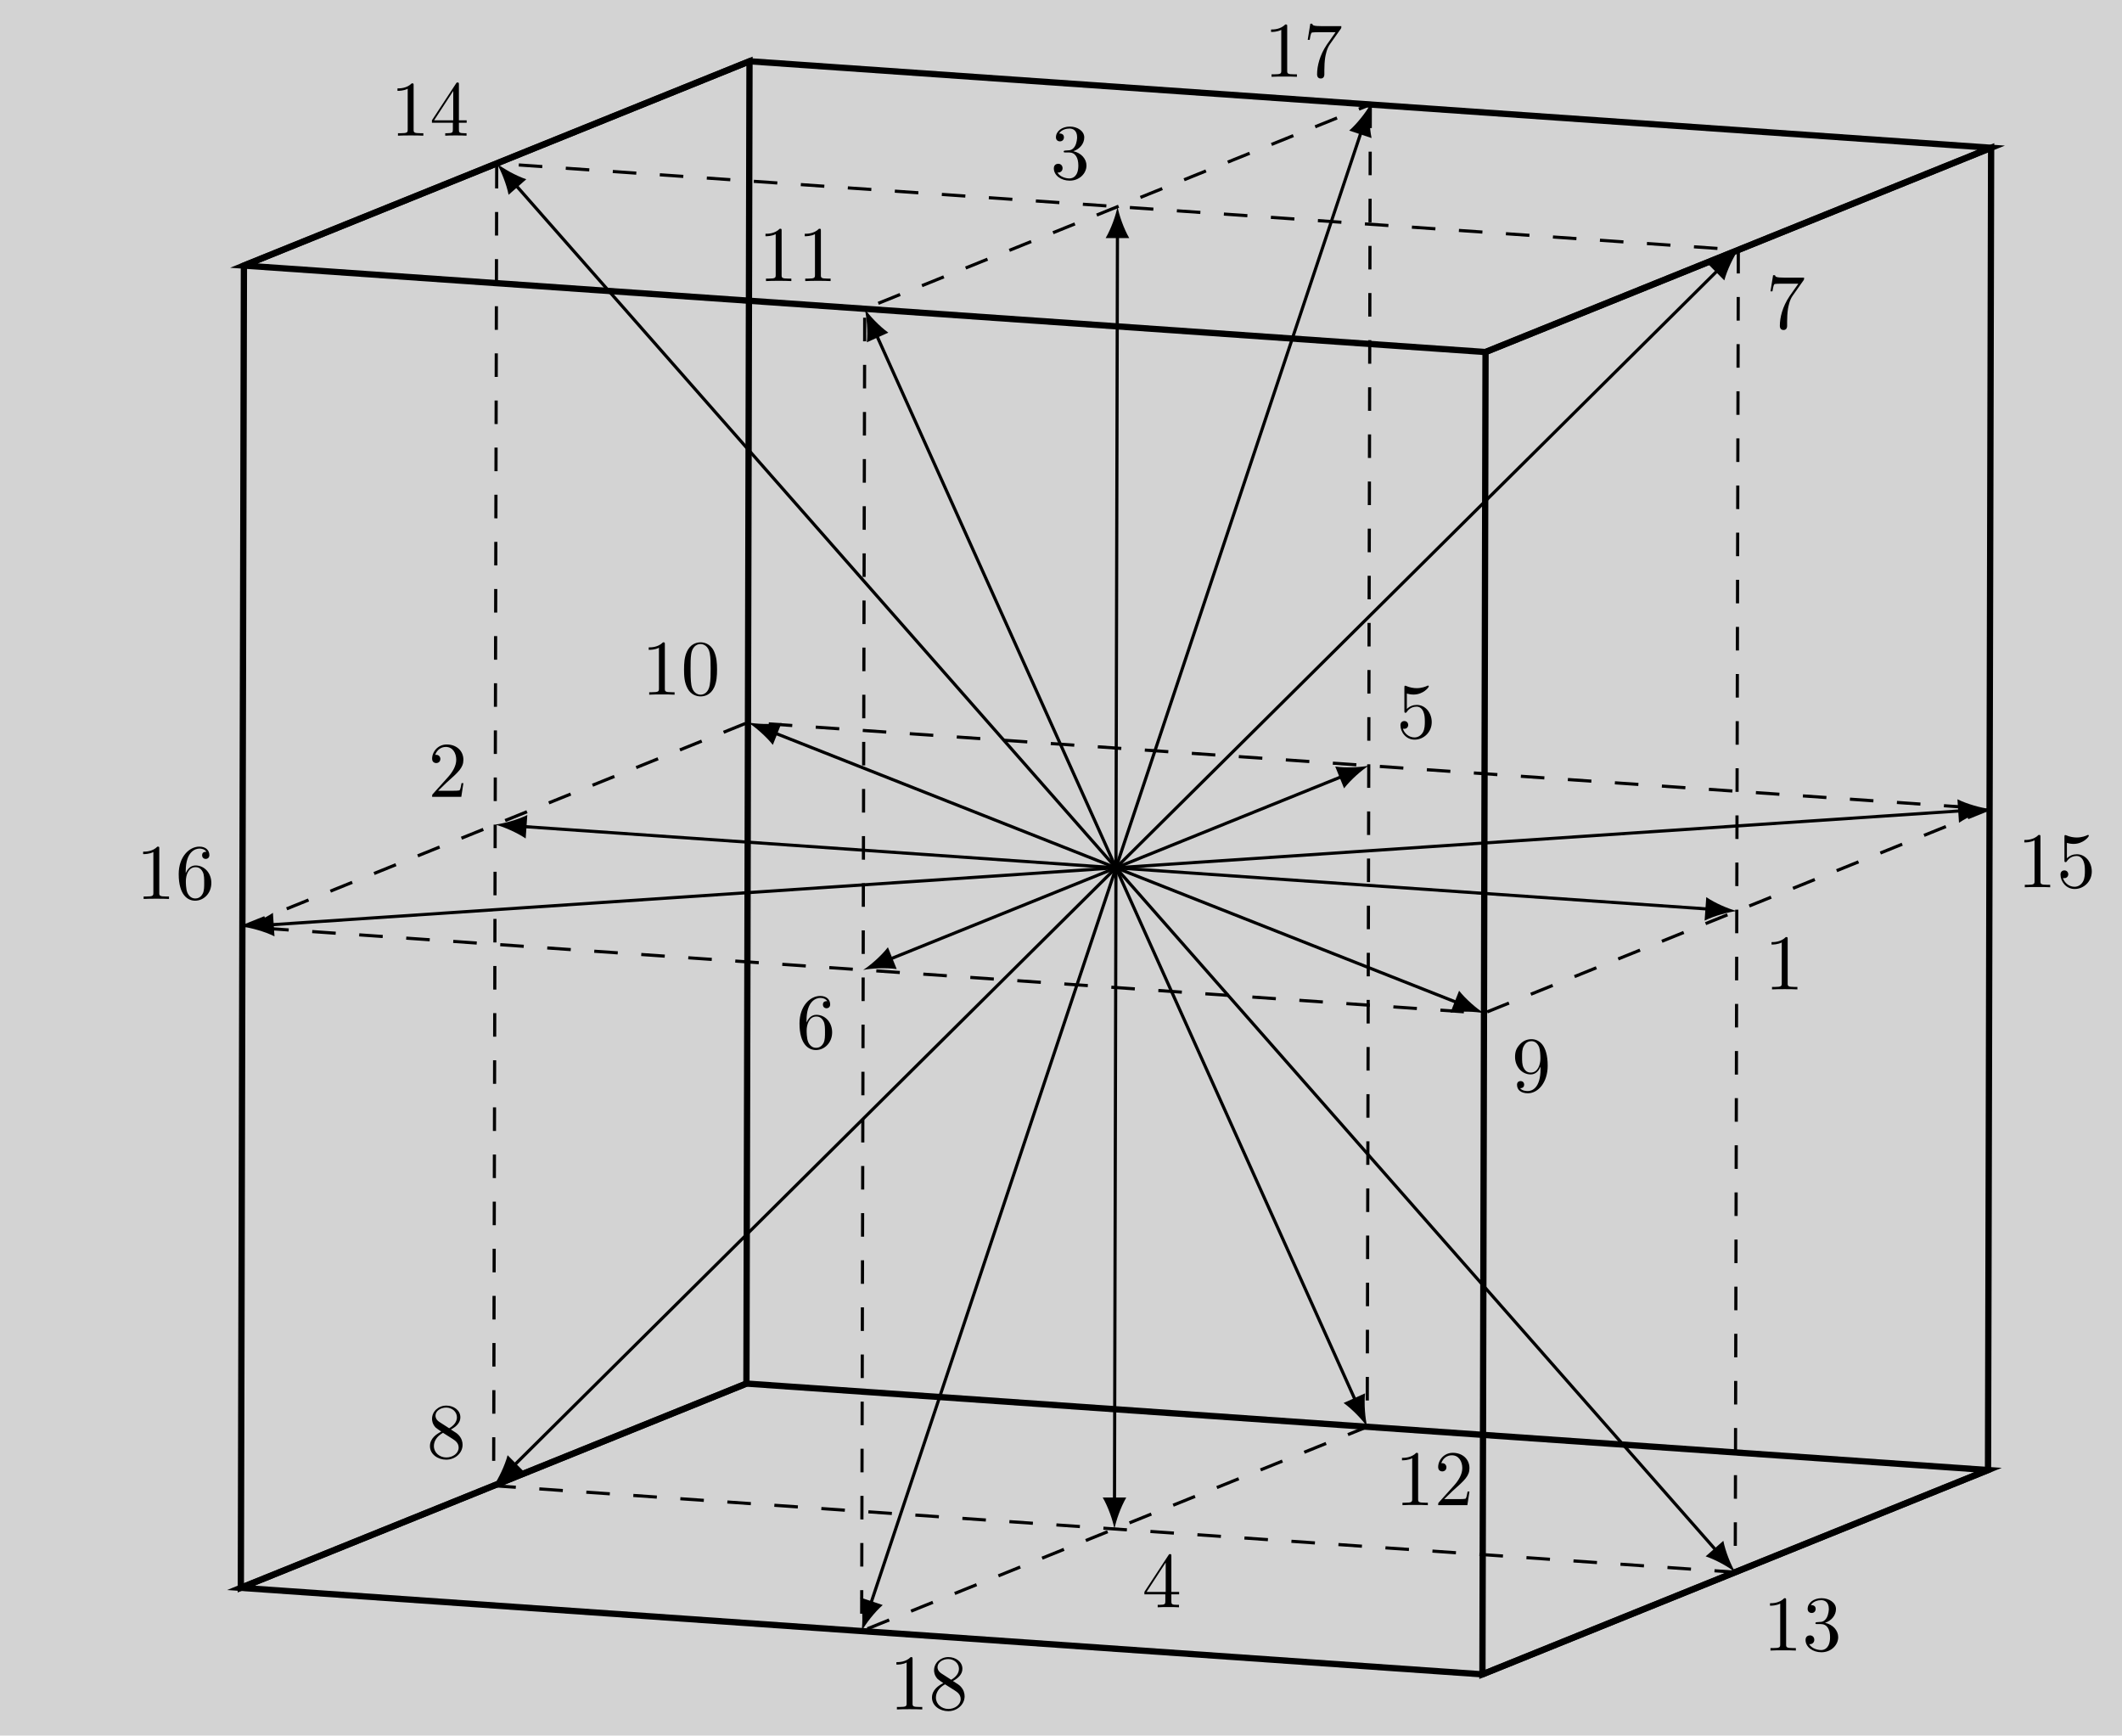<?xml version="1.0" encoding="UTF-8"?>
<svg xmlns="http://www.w3.org/2000/svg" xmlns:xlink="http://www.w3.org/1999/xlink" width="269.209" height="220.164" viewBox="0 0 269.209 220.164">
<rect width="100%" height="100%" fill="lightgray"/><defs>
<g>
<g id="glyph-0-0">
<path d="M 2.938 -6.375 C 2.938 -6.625 2.938 -6.641 2.703 -6.641 C 2.078 -6 1.203 -6 0.891 -6 L 0.891 -5.688 C 1.094 -5.688 1.672 -5.688 2.188 -5.953 L 2.188 -0.781 C 2.188 -0.422 2.156 -0.312 1.266 -0.312 L 0.953 -0.312 L 0.953 0 C 1.297 -0.031 2.156 -0.031 2.562 -0.031 C 2.953 -0.031 3.828 -0.031 4.172 0 L 4.172 -0.312 L 3.859 -0.312 C 2.953 -0.312 2.938 -0.422 2.938 -0.781 Z M 2.938 -6.375 "/>
</g>
<g id="glyph-0-1">
<path d="M 1.266 -0.766 L 2.328 -1.797 C 3.875 -3.172 4.469 -3.703 4.469 -4.703 C 4.469 -5.844 3.578 -6.641 2.359 -6.641 C 1.234 -6.641 0.5 -5.719 0.5 -4.828 C 0.5 -4.281 1 -4.281 1.031 -4.281 C 1.203 -4.281 1.547 -4.391 1.547 -4.812 C 1.547 -5.062 1.359 -5.328 1.016 -5.328 C 0.938 -5.328 0.922 -5.328 0.891 -5.312 C 1.109 -5.969 1.656 -6.328 2.234 -6.328 C 3.141 -6.328 3.562 -5.516 3.562 -4.703 C 3.562 -3.906 3.078 -3.125 2.516 -2.5 L 0.609 -0.375 C 0.5 -0.266 0.5 -0.234 0.5 0 L 4.203 0 L 4.469 -1.734 L 4.234 -1.734 C 4.172 -1.438 4.109 -1 4 -0.844 C 3.938 -0.766 3.281 -0.766 3.062 -0.766 Z M 1.266 -0.766 "/>
</g>
<g id="glyph-0-2">
<path d="M 2.891 -3.516 C 3.703 -3.781 4.281 -4.469 4.281 -5.266 C 4.281 -6.078 3.406 -6.641 2.453 -6.641 C 1.453 -6.641 0.688 -6.047 0.688 -5.281 C 0.688 -4.953 0.906 -4.766 1.203 -4.766 C 1.5 -4.766 1.703 -4.984 1.703 -5.281 C 1.703 -5.766 1.234 -5.766 1.094 -5.766 C 1.391 -6.266 2.047 -6.391 2.406 -6.391 C 2.828 -6.391 3.375 -6.172 3.375 -5.281 C 3.375 -5.156 3.344 -4.578 3.094 -4.141 C 2.797 -3.656 2.453 -3.625 2.203 -3.625 C 2.125 -3.609 1.891 -3.594 1.812 -3.594 C 1.734 -3.578 1.672 -3.562 1.672 -3.469 C 1.672 -3.359 1.734 -3.359 1.906 -3.359 L 2.344 -3.359 C 3.156 -3.359 3.531 -2.688 3.531 -1.703 C 3.531 -0.344 2.844 -0.062 2.406 -0.062 C 1.969 -0.062 1.219 -0.234 0.875 -0.812 C 1.219 -0.766 1.531 -0.984 1.531 -1.359 C 1.531 -1.719 1.266 -1.922 0.984 -1.922 C 0.734 -1.922 0.422 -1.781 0.422 -1.344 C 0.422 -0.438 1.344 0.219 2.438 0.219 C 3.656 0.219 4.562 -0.688 4.562 -1.703 C 4.562 -2.516 3.922 -3.297 2.891 -3.516 Z M 2.891 -3.516 "/>
</g>
<g id="glyph-0-3">
<path d="M 2.938 -1.641 L 2.938 -0.781 C 2.938 -0.422 2.906 -0.312 2.172 -0.312 L 1.969 -0.312 L 1.969 0 C 2.375 -0.031 2.891 -0.031 3.312 -0.031 C 3.734 -0.031 4.25 -0.031 4.672 0 L 4.672 -0.312 L 4.453 -0.312 C 3.719 -0.312 3.703 -0.422 3.703 -0.781 L 3.703 -1.641 L 4.688 -1.641 L 4.688 -1.953 L 3.703 -1.953 L 3.703 -6.484 C 3.703 -6.688 3.703 -6.75 3.531 -6.75 C 3.453 -6.75 3.422 -6.75 3.344 -6.625 L 0.281 -1.953 L 0.281 -1.641 Z M 2.984 -1.953 L 0.562 -1.953 L 2.984 -5.672 Z M 2.984 -1.953 "/>
</g>
<g id="glyph-0-4">
<path d="M 4.469 -2 C 4.469 -3.188 3.656 -4.188 2.578 -4.188 C 2.109 -4.188 1.672 -4.031 1.312 -3.672 L 1.312 -5.625 C 1.516 -5.562 1.844 -5.5 2.156 -5.5 C 3.391 -5.5 4.094 -6.406 4.094 -6.531 C 4.094 -6.594 4.062 -6.641 3.984 -6.641 C 3.984 -6.641 3.953 -6.641 3.906 -6.609 C 3.703 -6.516 3.219 -6.312 2.547 -6.312 C 2.156 -6.312 1.688 -6.391 1.219 -6.594 C 1.141 -6.625 1.125 -6.625 1.109 -6.625 C 1 -6.625 1 -6.547 1 -6.391 L 1 -3.438 C 1 -3.266 1 -3.188 1.141 -3.188 C 1.219 -3.188 1.234 -3.203 1.281 -3.266 C 1.391 -3.422 1.75 -3.969 2.562 -3.969 C 3.078 -3.969 3.328 -3.516 3.406 -3.328 C 3.562 -2.953 3.594 -2.578 3.594 -2.078 C 3.594 -1.719 3.594 -1.125 3.344 -0.703 C 3.109 -0.312 2.734 -0.062 2.281 -0.062 C 1.562 -0.062 0.984 -0.594 0.812 -1.172 C 0.844 -1.172 0.875 -1.156 0.984 -1.156 C 1.312 -1.156 1.484 -1.406 1.484 -1.641 C 1.484 -1.891 1.312 -2.141 0.984 -2.141 C 0.844 -2.141 0.5 -2.062 0.5 -1.609 C 0.5 -0.75 1.188 0.219 2.297 0.219 C 3.453 0.219 4.469 -0.734 4.469 -2 Z M 4.469 -2 "/>
</g>
<g id="glyph-0-5">
<path d="M 1.312 -3.266 L 1.312 -3.516 C 1.312 -6.031 2.547 -6.391 3.062 -6.391 C 3.297 -6.391 3.719 -6.328 3.938 -5.984 C 3.781 -5.984 3.391 -5.984 3.391 -5.547 C 3.391 -5.234 3.625 -5.078 3.844 -5.078 C 4 -5.078 4.312 -5.172 4.312 -5.562 C 4.312 -6.156 3.875 -6.641 3.047 -6.641 C 1.766 -6.641 0.422 -5.359 0.422 -3.156 C 0.422 -0.484 1.578 0.219 2.5 0.219 C 3.609 0.219 4.562 -0.719 4.562 -2.031 C 4.562 -3.297 3.672 -4.25 2.562 -4.25 C 1.891 -4.25 1.516 -3.75 1.312 -3.266 Z M 2.5 -0.062 C 1.875 -0.062 1.578 -0.656 1.516 -0.812 C 1.328 -1.281 1.328 -2.078 1.328 -2.25 C 1.328 -3.031 1.656 -4.031 2.547 -4.031 C 2.719 -4.031 3.172 -4.031 3.484 -3.406 C 3.656 -3.047 3.656 -2.531 3.656 -2.047 C 3.656 -1.562 3.656 -1.062 3.484 -0.703 C 3.188 -0.109 2.734 -0.062 2.5 -0.062 Z M 2.5 -0.062 "/>
</g>
<g id="glyph-0-6">
<path d="M 3.656 -3.172 L 3.656 -2.844 C 3.656 -0.516 2.625 -0.062 2.047 -0.062 C 1.875 -0.062 1.328 -0.078 1.062 -0.422 C 1.5 -0.422 1.578 -0.703 1.578 -0.875 C 1.578 -1.188 1.344 -1.328 1.125 -1.328 C 0.969 -1.328 0.672 -1.25 0.672 -0.859 C 0.672 -0.188 1.203 0.219 2.047 0.219 C 3.344 0.219 4.562 -1.141 4.562 -3.281 C 4.562 -5.969 3.406 -6.641 2.516 -6.641 C 1.969 -6.641 1.484 -6.453 1.062 -6.016 C 0.641 -5.562 0.422 -5.141 0.422 -4.391 C 0.422 -3.156 1.297 -2.172 2.406 -2.172 C 3.016 -2.172 3.422 -2.594 3.656 -3.172 Z M 2.422 -2.406 C 2.266 -2.406 1.797 -2.406 1.5 -3.031 C 1.312 -3.406 1.312 -3.891 1.312 -4.391 C 1.312 -4.922 1.312 -5.391 1.531 -5.766 C 1.797 -6.266 2.172 -6.391 2.516 -6.391 C 2.984 -6.391 3.312 -6.047 3.484 -5.609 C 3.594 -5.281 3.641 -4.656 3.641 -4.203 C 3.641 -3.375 3.297 -2.406 2.422 -2.406 Z M 2.422 -2.406 "/>
</g>
<g id="glyph-0-7">
<path d="M 4.578 -3.188 C 4.578 -3.984 4.531 -4.781 4.188 -5.516 C 3.734 -6.484 2.906 -6.641 2.5 -6.641 C 1.891 -6.641 1.172 -6.375 0.75 -5.453 C 0.438 -4.766 0.391 -3.984 0.391 -3.188 C 0.391 -2.438 0.422 -1.547 0.844 -0.781 C 1.266 0.016 2 0.219 2.484 0.219 C 3.016 0.219 3.781 0.016 4.219 -0.938 C 4.531 -1.625 4.578 -2.406 4.578 -3.188 Z M 2.484 0 C 2.094 0 1.5 -0.25 1.328 -1.203 C 1.219 -1.797 1.219 -2.719 1.219 -3.312 C 1.219 -3.953 1.219 -4.609 1.297 -5.141 C 1.484 -6.328 2.234 -6.422 2.484 -6.422 C 2.812 -6.422 3.469 -6.234 3.656 -5.25 C 3.766 -4.688 3.766 -3.938 3.766 -3.312 C 3.766 -2.562 3.766 -1.891 3.656 -1.25 C 3.5 -0.297 2.938 0 2.484 0 Z M 2.484 0 "/>
</g>
<g id="glyph-0-8">
<path d="M 4.75 -6.078 C 4.828 -6.188 4.828 -6.203 4.828 -6.422 L 2.406 -6.422 C 1.203 -6.422 1.172 -6.547 1.141 -6.734 L 0.891 -6.734 L 0.562 -4.688 L 0.812 -4.688 C 0.844 -4.844 0.922 -5.469 1.062 -5.594 C 1.125 -5.656 1.906 -5.656 2.031 -5.656 L 4.094 -5.656 C 3.984 -5.5 3.203 -4.406 2.984 -4.078 C 2.078 -2.734 1.75 -1.344 1.75 -0.328 C 1.75 -0.234 1.75 0.219 2.219 0.219 C 2.672 0.219 2.672 -0.234 2.672 -0.328 L 2.672 -0.844 C 2.672 -1.391 2.703 -1.938 2.781 -2.469 C 2.828 -2.703 2.953 -3.562 3.406 -4.172 Z M 4.75 -6.078 "/>
</g>
<g id="glyph-0-9">
<path d="M 1.625 -4.562 C 1.172 -4.859 1.125 -5.188 1.125 -5.359 C 1.125 -5.969 1.781 -6.391 2.484 -6.391 C 3.203 -6.391 3.844 -5.875 3.844 -5.156 C 3.844 -4.578 3.453 -4.109 2.859 -3.766 Z M 3.078 -3.609 C 3.797 -3.984 4.281 -4.5 4.281 -5.156 C 4.281 -6.078 3.406 -6.641 2.5 -6.641 C 1.5 -6.641 0.688 -5.906 0.688 -4.969 C 0.688 -4.797 0.703 -4.344 1.125 -3.875 C 1.234 -3.766 1.609 -3.516 1.859 -3.344 C 1.281 -3.047 0.422 -2.5 0.422 -1.5 C 0.422 -0.453 1.438 0.219 2.484 0.219 C 3.609 0.219 4.562 -0.609 4.562 -1.672 C 4.562 -2.031 4.453 -2.484 4.062 -2.906 C 3.875 -3.109 3.719 -3.203 3.078 -3.609 Z M 2.078 -3.188 L 3.312 -2.406 C 3.594 -2.219 4.062 -1.922 4.062 -1.312 C 4.062 -0.578 3.312 -0.062 2.5 -0.062 C 1.641 -0.062 0.922 -0.672 0.922 -1.5 C 0.922 -2.078 1.234 -2.719 2.078 -3.188 Z M 2.078 -3.188 "/>
</g>
</g>
<clipPath id="clip-0">
<path clip-rule="nonzero" d="M 176 7 L 264 7 L 264 220.164 L 176 220.164 Z M 176 7 "/>
</clipPath>
<clipPath id="clip-1">
<path clip-rule="nonzero" d="M 19 164 L 264 164 L 264 220.164 L 19 220.164 Z M 19 164 "/>
</clipPath>
</defs>
<path fill="none" stroke-width="0.399" stroke-linecap="butt" stroke-linejoin="miter" stroke="rgb(0%, 0%, 0%)" stroke-opacity="1" stroke-miterlimit="10" d="M -0.001 -0 L 75.183 -5.234 " transform="matrix(1, 0, 0, -1, 141.579, 110.082)"/>
<path fill-rule="nonzero" fill="rgb(0%, 0%, 0%)" fill-opacity="1" d="M 220.336 115.566 C 219.293 115.293 217.609 114.578 216.465 113.801 L 216.258 116.781 C 217.5 116.168 219.266 115.691 220.336 115.566 "/>
<g fill="rgb(0%, 0%, 0%)" fill-opacity="1">
<use xlink:href="#glyph-0-0" x="223.856" y="125.507"/>
</g>
<path fill="none" stroke-width="0.399" stroke-linecap="butt" stroke-linejoin="miter" stroke="rgb(0%, 0%, 0%)" stroke-opacity="1" stroke-miterlimit="10" d="M -0.001 -0 L -75.181 5.234 " transform="matrix(1, 0, 0, -1, 141.579, 110.082)"/>
<path fill-rule="nonzero" fill="rgb(0%, 0%, 0%)" fill-opacity="1" d="M 62.82 104.598 C 63.867 104.871 65.547 105.586 66.691 106.363 L 66.898 103.383 C 65.66 103.996 63.895 104.473 62.82 104.598 "/>
<g fill="rgb(0%, 0%, 0%)" fill-opacity="1">
<use xlink:href="#glyph-0-1" x="54.32" y="101.077"/>
</g>
<path fill="none" stroke-width="0.399" stroke-linecap="butt" stroke-linejoin="miter" stroke="rgb(0%, 0%, 0%)" stroke-opacity="1" stroke-miterlimit="10" d="M -0.001 -0 L 0.187 80.281 " transform="matrix(1, 0, 0, -1, 141.579, 110.082)"/>
<path fill-rule="nonzero" fill="rgb(0%, 0%, 0%)" fill-opacity="1" d="M 141.773 26.215 C 141.574 27.277 140.973 29.004 140.27 30.199 L 143.262 30.203 C 142.566 29.008 141.973 27.277 141.773 26.215 "/>
<g fill="rgb(0%, 0%, 0%)" fill-opacity="1">
<use xlink:href="#glyph-0-2" x="133.274" y="22.697"/>
</g>
<path fill="none" stroke-width="0.399" stroke-linecap="butt" stroke-linejoin="miter" stroke="rgb(0%, 0%, 0%)" stroke-opacity="1" stroke-miterlimit="10" d="M -0.001 -0 L -0.188 -80.281 " transform="matrix(1, 0, 0, -1, 141.579, 110.082)"/>
<path fill-rule="nonzero" fill="rgb(0%, 0%, 0%)" fill-opacity="1" d="M 141.383 193.949 C 141.586 192.887 142.188 191.16 142.887 189.965 L 139.898 189.961 C 140.594 191.156 141.188 192.887 141.383 193.949 "/>
<g fill="rgb(0%, 0%, 0%)" fill-opacity="1">
<use xlink:href="#glyph-0-3" x="144.903" y="203.887"/>
</g>
<path fill="none" stroke-width="0.399" stroke-linecap="butt" stroke-linejoin="miter" stroke="rgb(0%, 0%, 0%)" stroke-opacity="1" stroke-miterlimit="10" d="M -0.001 -0 L 28.745 11.613 " transform="matrix(1, 0, 0, -1, 141.579, 110.082)"/>
<path fill-rule="nonzero" fill="rgb(0%, 0%, 0%)" fill-opacity="1" d="M 173.648 97.125 C 172.59 97.34 170.766 97.43 169.395 97.234 L 170.516 100.004 C 171.363 98.91 172.738 97.707 173.648 97.125 "/>
<g fill="rgb(0%, 0%, 0%)" fill-opacity="1">
<use xlink:href="#glyph-0-4" x="177.169" y="93.606"/>
</g>
<path fill="none" stroke-width="0.399" stroke-linecap="butt" stroke-linejoin="miter" stroke="rgb(0%, 0%, 0%)" stroke-opacity="1" stroke-miterlimit="10" d="M -0.001 -0 L -28.747 -11.613 " transform="matrix(1, 0, 0, -1, 141.579, 110.082)"/>
<path fill-rule="nonzero" fill="rgb(0%, 0%, 0%)" fill-opacity="1" d="M 109.508 123.039 C 110.57 122.824 112.395 122.734 113.762 122.93 L 112.645 120.16 C 111.797 121.254 110.418 122.457 109.508 123.039 "/>
<g fill="rgb(0%, 0%, 0%)" fill-opacity="1">
<use xlink:href="#glyph-0-5" x="101.008" y="132.978"/>
</g>
<path fill="none" stroke-width="0.399" stroke-linecap="butt" stroke-linejoin="miter" stroke="rgb(0%, 0%, 0%)" stroke-opacity="1" stroke-miterlimit="10" d="M -0.001 -0 L 107.249 7.23 " transform="matrix(1, 0, 0, -1, 141.579, 110.082)"/>
<path fill-rule="nonzero" fill="rgb(0%, 0%, 0%)" fill-opacity="1" d="M 252.406 102.609 C 251.336 102.484 249.57 102.004 248.332 101.387 L 248.531 104.371 C 249.68 103.594 251.363 102.879 252.406 102.609 "/>
<g fill="rgb(0%, 0%, 0%)" fill-opacity="1">
<use xlink:href="#glyph-0-0" x="255.926" y="112.55"/>
<use xlink:href="#glyph-0-4" x="260.907" y="112.55"/>
</g>
<path fill="none" stroke-width="0.399" stroke-linecap="butt" stroke-linejoin="miter" stroke="rgb(0%, 0%, 0%)" stroke-opacity="1" stroke-miterlimit="10" d="M -0.001 -0 L 43.355 -17.125 " transform="matrix(1, 0, 0, -1, 141.579, 110.082)"/>
<path fill-rule="nonzero" fill="rgb(0%, 0%, 0%)" fill-opacity="1" d="M 188.266 128.523 C 187.352 127.949 185.965 126.758 185.109 125.672 L 184.012 128.449 C 185.379 128.238 187.207 128.32 188.266 128.523 "/>
<g fill="rgb(0%, 0%, 0%)" fill-opacity="1">
<use xlink:href="#glyph-0-6" x="191.786" y="138.463"/>
</g>
<path fill="none" stroke-width="0.399" stroke-linecap="butt" stroke-linejoin="miter" stroke="rgb(0%, 0%, 0%)" stroke-opacity="1" stroke-miterlimit="10" d="M -0.001 -0 L -43.352 17.125 " transform="matrix(1, 0, 0, -1, 141.579, 110.082)"/>
<path fill-rule="nonzero" fill="rgb(0%, 0%, 0%)" fill-opacity="1" d="M 94.891 91.641 C 95.805 92.215 97.191 93.406 98.047 94.492 L 99.145 91.715 C 97.777 91.926 95.953 91.844 94.891 91.641 "/>
<g fill="rgb(0%, 0%, 0%)" fill-opacity="1">
<use xlink:href="#glyph-0-0" x="81.409" y="88.121"/>
<use xlink:href="#glyph-0-7" x="86.39" y="88.121"/>
</g>
<path fill="none" stroke-width="0.399" stroke-linecap="butt" stroke-linejoin="miter" stroke="rgb(0%, 0%, 0%)" stroke-opacity="1" stroke-miterlimit="10" d="M -0.001 -0 L -107.251 -7.231 " transform="matrix(1, 0, 0, -1, 141.579, 110.082)"/>
<path fill-rule="nonzero" fill="rgb(0%, 0%, 0%)" fill-opacity="1" d="M 30.75 117.555 C 31.824 117.68 33.586 118.16 34.824 118.777 L 34.625 115.793 C 33.48 116.57 31.797 117.285 30.75 117.555 "/>
<g fill="rgb(0%, 0%, 0%)" fill-opacity="1">
<use xlink:href="#glyph-0-0" x="17.269" y="114.034"/>
<use xlink:href="#glyph-0-5" x="22.25" y="114.034"/>
</g>
<path fill="none" stroke-width="0.399" stroke-linecap="butt" stroke-linejoin="miter" stroke="rgb(0%, 0%, 0%)" stroke-opacity="1" stroke-miterlimit="10" d="M -0.001 -0 L 76.409 75.855 " transform="matrix(1, 0, 0, -1, 141.579, 110.082)"/>
<path fill-rule="nonzero" fill="rgb(0%, 0%, 0%)" fill-opacity="1" d="M 220.535 31.699 C 219.641 32.309 217.992 33.102 216.652 33.449 L 218.758 35.57 C 219.117 34.23 219.918 32.59 220.535 31.699 "/>
<g fill="rgb(0%, 0%, 0%)" fill-opacity="1">
<use xlink:href="#glyph-0-8" x="224.052" y="41.642"/>
</g>
<path fill="none" stroke-width="0.399" stroke-linecap="butt" stroke-linejoin="miter" stroke="rgb(0%, 0%, 0%)" stroke-opacity="1" stroke-miterlimit="10" d="M -0.001 -0 L -76.196 86.656 " transform="matrix(1, 0, 0, -1, 141.579, 110.082)"/>
<path fill-rule="nonzero" fill="rgb(0%, 0%, 0%)" fill-opacity="1" d="M 63.016 20.73 C 63.566 21.66 64.258 23.352 64.523 24.711 L 66.77 22.738 C 65.457 22.301 63.867 21.398 63.016 20.73 "/>
<g fill="rgb(0%, 0%, 0%)" fill-opacity="1">
<use xlink:href="#glyph-0-0" x="49.535" y="17.212"/>
<use xlink:href="#glyph-0-3" x="54.516" y="17.212"/>
</g>
<path fill="none" stroke-width="0.399" stroke-linecap="butt" stroke-linejoin="miter" stroke="rgb(0%, 0%, 0%)" stroke-opacity="1" stroke-miterlimit="10" d="M -0.001 -0 L 31.132 93.422 " transform="matrix(1, 0, 0, -1, 141.579, 110.082)"/>
<path fill-rule="nonzero" fill="rgb(0%, 0%, 0%)" fill-opacity="1" d="M 173.844 13.258 C 173.32 14.203 172.207 15.652 171.168 16.566 L 174.004 17.512 C 173.719 16.156 173.699 14.332 173.844 13.258 "/>
<g fill="rgb(0%, 0%, 0%)" fill-opacity="1">
<use xlink:href="#glyph-0-0" x="160.362" y="9.741"/>
<use xlink:href="#glyph-0-8" x="165.343" y="9.741"/>
</g>
<path fill="none" stroke-width="0.399" stroke-linecap="butt" stroke-linejoin="miter" stroke="rgb(0%, 0%, 0%)" stroke-opacity="1" stroke-miterlimit="10" d="M -0.001 -0 L -30.403 67.637 " transform="matrix(1, 0, 0, -1, 141.579, 110.082)"/>
<path fill-rule="nonzero" fill="rgb(0%, 0%, 0%)" fill-opacity="1" d="M 109.703 39.172 C 109.957 40.223 110.121 42.043 109.977 43.418 L 112.699 42.195 C 111.574 41.391 110.32 40.059 109.703 39.172 "/>
<g fill="rgb(0%, 0%, 0%)" fill-opacity="1">
<use xlink:href="#glyph-0-0" x="96.222" y="35.654"/>
<use xlink:href="#glyph-0-0" x="101.203" y="35.654"/>
</g>
<path fill="none" stroke-width="0.399" stroke-linecap="butt" stroke-linejoin="miter" stroke="rgb(0%, 0%, 0%)" stroke-opacity="1" stroke-miterlimit="10" d="M -0.001 -0 L 76.194 -86.656 " transform="matrix(1, 0, 0, -1, 141.579, 110.082)"/>
<path fill-rule="nonzero" fill="rgb(0%, 0%, 0%)" fill-opacity="1" d="M 220.141 199.434 C 219.59 198.504 218.898 196.812 218.633 195.453 L 216.387 197.426 C 217.703 197.863 219.289 198.766 220.141 199.434 "/>
<g fill="rgb(0%, 0%, 0%)" fill-opacity="1">
<use xlink:href="#glyph-0-0" x="223.66" y="209.372"/>
<use xlink:href="#glyph-0-2" x="228.641" y="209.372"/>
</g>
<path fill="none" stroke-width="0.399" stroke-linecap="butt" stroke-linejoin="miter" stroke="rgb(0%, 0%, 0%)" stroke-opacity="1" stroke-miterlimit="10" d="M -0.001 -0 L -76.411 -75.856 " transform="matrix(1, 0, 0, -1, 141.579, 110.082)"/>
<path fill-rule="nonzero" fill="rgb(0%, 0%, 0%)" fill-opacity="1" d="M 62.625 188.465 C 63.52 187.855 65.164 187.062 66.504 186.715 L 64.398 184.594 C 64.043 185.934 63.238 187.574 62.625 188.465 "/>
<g fill="rgb(0%, 0%, 0%)" fill-opacity="1">
<use xlink:href="#glyph-0-9" x="54.124" y="184.942"/>
</g>
<path fill="none" stroke-width="0.399" stroke-linecap="butt" stroke-linejoin="miter" stroke="rgb(0%, 0%, 0%)" stroke-opacity="1" stroke-miterlimit="10" d="M -0.001 -0 L 30.405 -67.637 " transform="matrix(1, 0, 0, -1, 141.579, 110.082)"/>
<path fill-rule="nonzero" fill="rgb(0%, 0%, 0%)" fill-opacity="1" d="M 173.453 180.992 C 173.199 179.941 173.035 178.121 173.184 176.746 L 170.457 177.969 C 171.582 178.773 172.836 180.105 173.453 180.992 "/>
<g fill="rgb(0%, 0%, 0%)" fill-opacity="1">
<use xlink:href="#glyph-0-0" x="176.973" y="190.931"/>
<use xlink:href="#glyph-0-1" x="181.954" y="190.931"/>
</g>
<path fill="none" stroke-width="0.399" stroke-linecap="butt" stroke-linejoin="miter" stroke="rgb(0%, 0%, 0%)" stroke-opacity="1" stroke-miterlimit="10" d="M -0.001 -0 L -31.134 -93.422 " transform="matrix(1, 0, 0, -1, 141.579, 110.082)"/>
<path fill-rule="nonzero" fill="rgb(0%, 0%, 0%)" fill-opacity="1" d="M 109.312 206.906 C 109.836 205.961 110.949 204.512 111.988 203.598 L 109.156 202.652 C 109.438 204.008 109.461 205.832 109.312 206.906 "/>
<g fill="rgb(0%, 0%, 0%)" fill-opacity="1">
<use xlink:href="#glyph-0-0" x="112.833" y="216.844"/>
<use xlink:href="#glyph-0-9" x="117.814" y="216.844"/>
</g>
<path fill="none" stroke-width="0.797" stroke-linecap="butt" stroke-linejoin="miter" stroke="rgb(0%, 0%, 0%)" stroke-opacity="1" stroke-miterlimit="10" d="M -111.024 -91.336 L -46.884 -65.426 L -46.493 102.309 L -110.634 76.394 Z M -111.024 -91.336 " transform="matrix(1, 0, 0, -1, 141.579, 110.082)"/>
<g clip-path="url(#clip-0)">
<path fill="none" stroke-width="0.797" stroke-linecap="butt" stroke-linejoin="miter" stroke="rgb(0%, 0%, 0%)" stroke-opacity="1" stroke-miterlimit="10" d="M 46.491 -102.309 L 110.632 -76.395 L 111.026 91.336 L 46.886 65.426 Z M 46.491 -102.309 " transform="matrix(1, 0, 0, -1, 141.579, 110.082)"/>
</g>
<path fill="none" stroke-width="0.797" stroke-linecap="butt" stroke-linejoin="miter" stroke="rgb(0%, 0%, 0%)" stroke-opacity="1" stroke-miterlimit="10" d="M -110.634 76.394 L 46.886 65.426 L 111.026 91.336 L -46.493 102.309 Z M -110.634 76.394 " transform="matrix(1, 0, 0, -1, 141.579, 110.082)"/>
<g clip-path="url(#clip-1)">
<path fill="none" stroke-width="0.797" stroke-linecap="butt" stroke-linejoin="miter" stroke="rgb(0%, 0%, 0%)" stroke-opacity="1" stroke-miterlimit="10" d="M -111.024 -91.336 L 46.491 -102.309 L 110.632 -76.395 L -46.884 -65.426 Z M -111.024 -91.336 " transform="matrix(1, 0, 0, -1, 141.579, 110.082)"/>
</g>
<path fill="none" stroke-width="0.399" stroke-linecap="butt" stroke-linejoin="miter" stroke="rgb(0%, 0%, 0%)" stroke-opacity="1" stroke-dasharray="2.989 2.989" stroke-miterlimit="10" d="M 78.956 78.383 L 78.562 -89.352 L -78.954 -78.383 L -78.563 89.352 Z M 78.956 78.383 " transform="matrix(1, 0, 0, -1, 141.579, 110.082)"/>
<path fill="none" stroke-width="0.399" stroke-linecap="butt" stroke-linejoin="miter" stroke="rgb(0%, 0%, 0%)" stroke-opacity="1" stroke-dasharray="2.989 2.989" stroke-miterlimit="10" d="M 32.265 96.824 L 31.874 -70.91 L -32.267 -96.824 L -31.876 70.91 Z M 32.265 96.824 " transform="matrix(1, 0, 0, -1, 141.579, 110.082)"/>
<path fill="none" stroke-width="0.399" stroke-linecap="butt" stroke-linejoin="miter" stroke="rgb(0%, 0%, 0%)" stroke-opacity="1" stroke-dasharray="2.989 2.989" stroke-miterlimit="10" d="M 110.831 7.473 L 46.687 -18.441 L -110.829 -7.473 L -46.688 18.441 Z M 110.831 7.473 " transform="matrix(1, 0, 0, -1, 141.579, 110.082)"/>
</svg>
